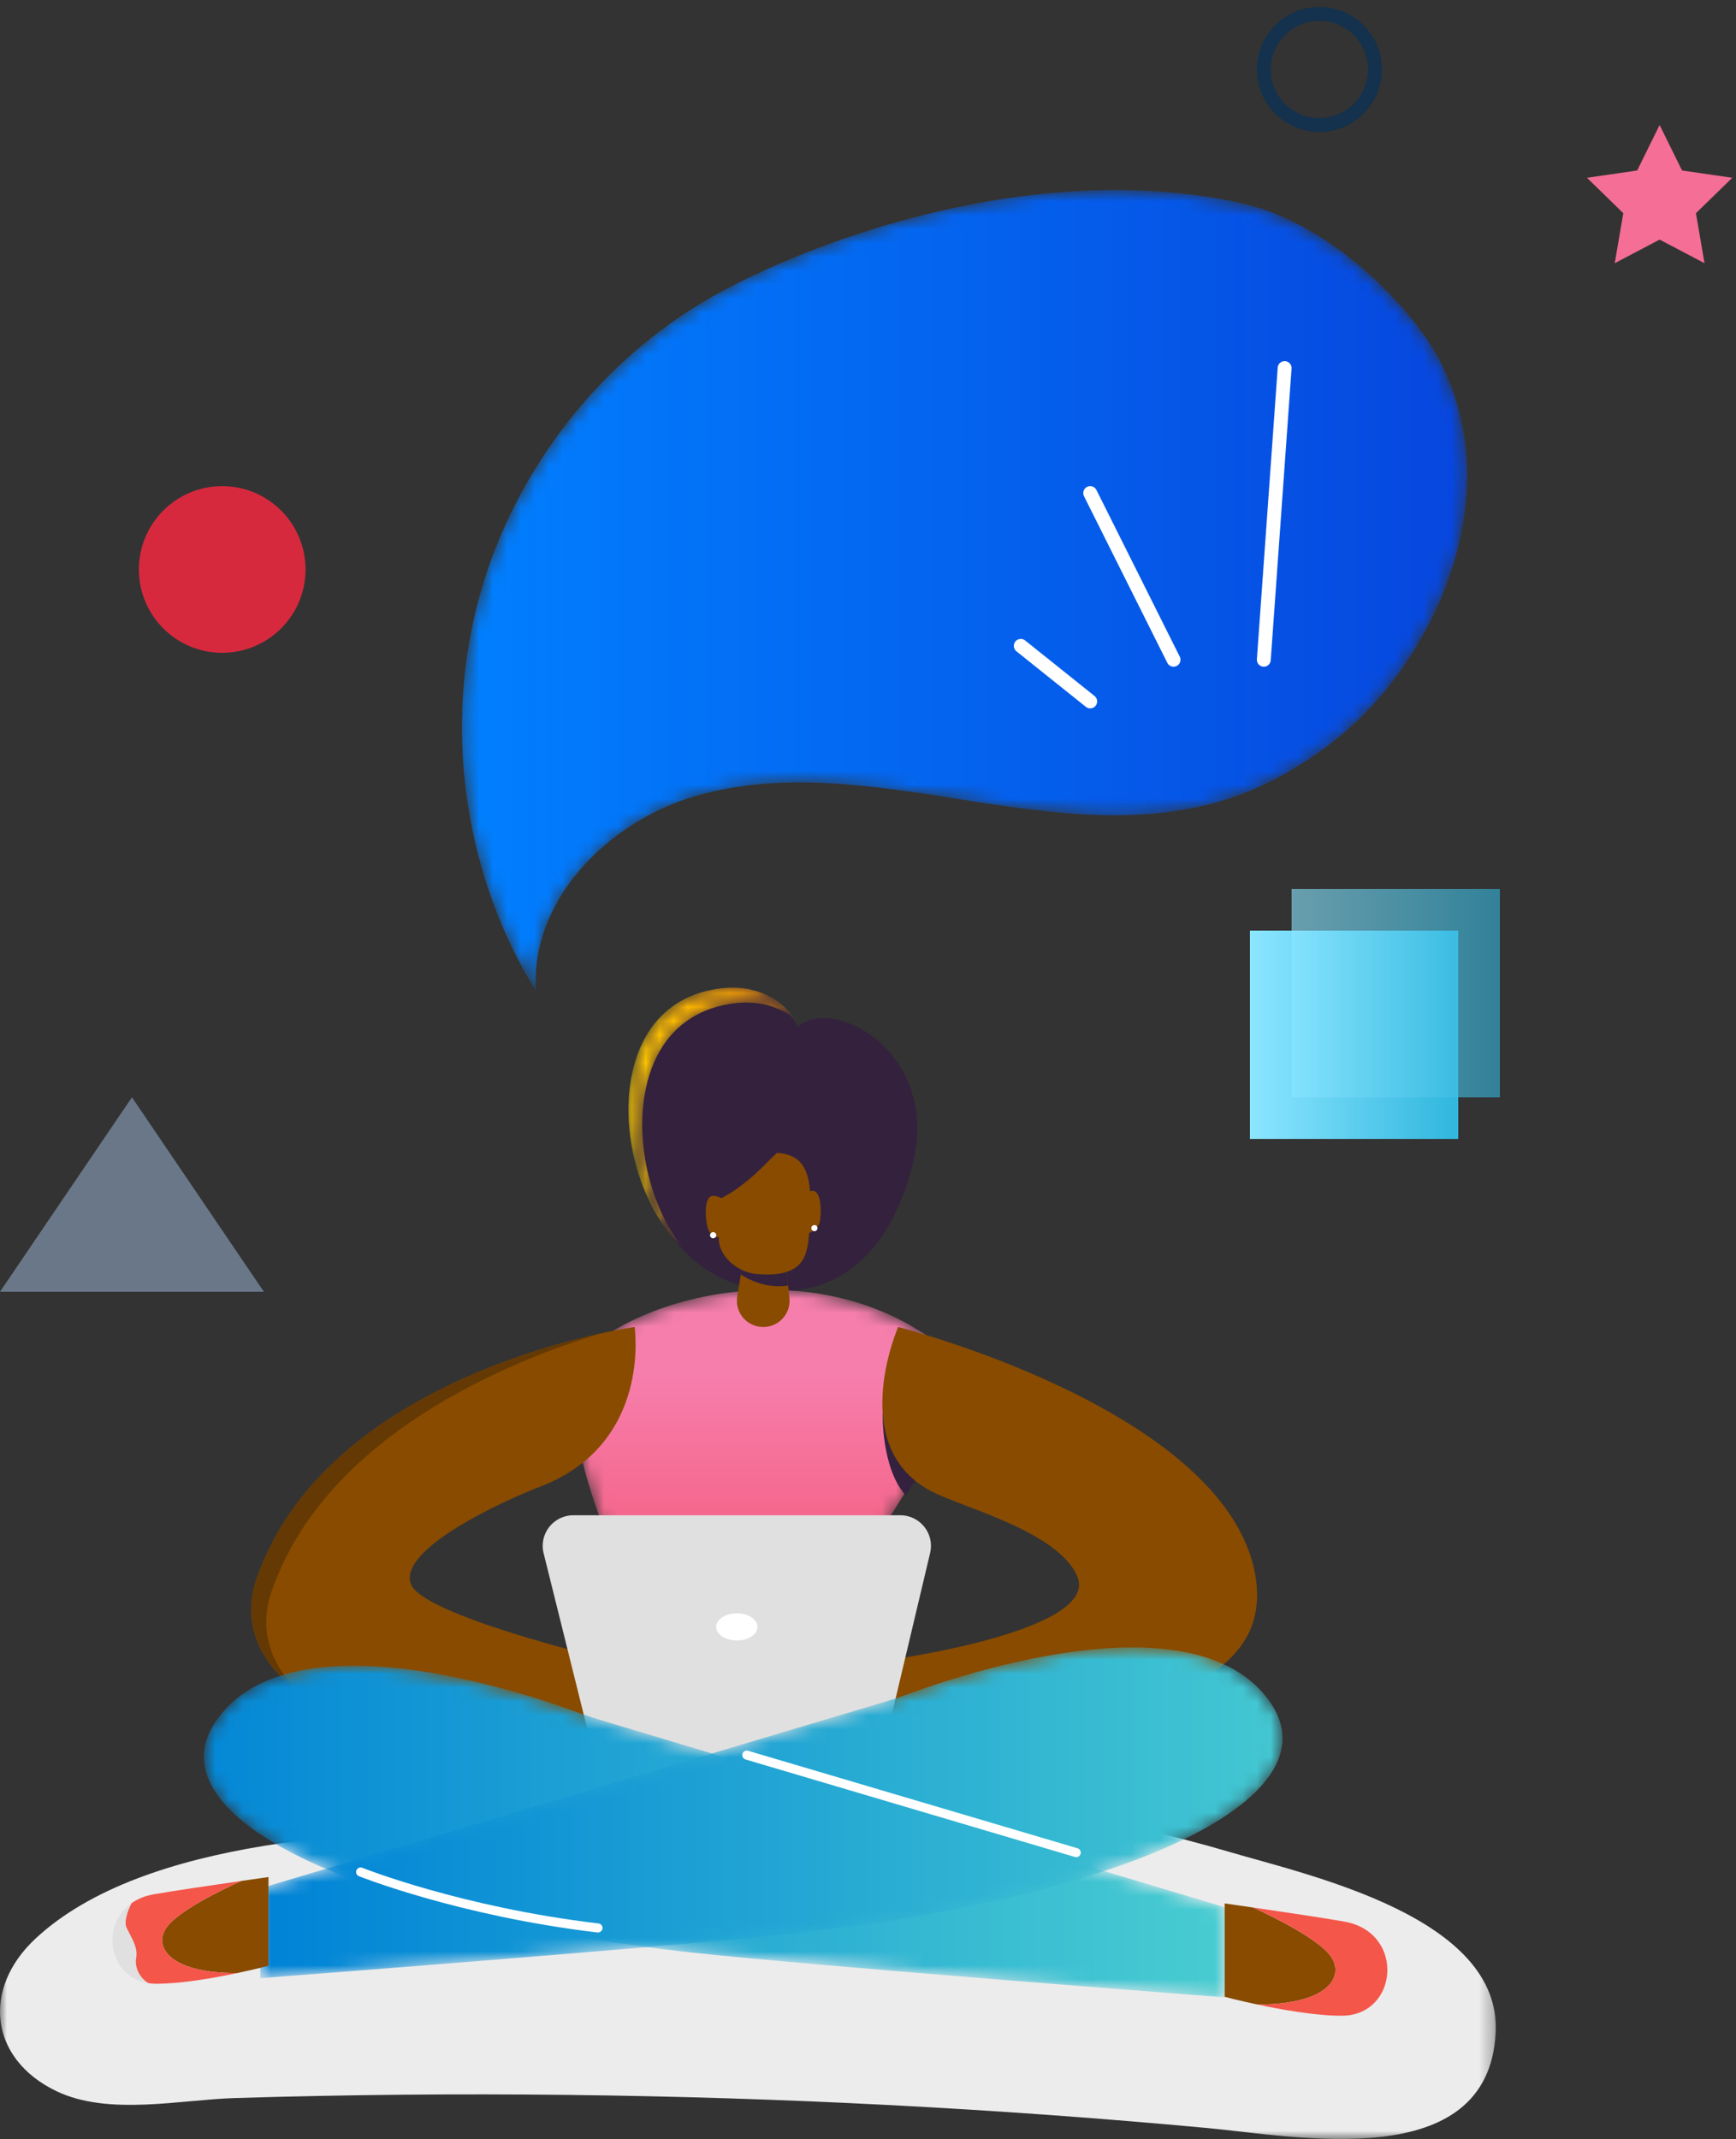 <?xml version="1.0" encoding="UTF-8"?>
<svg width="125px" height="154px" viewBox="0 0 125 154" version="1.1" xmlns="http://www.w3.org/2000/svg" xmlns:xlink="http://www.w3.org/1999/xlink">
    <rect x="0" y="0" width="125" height="154" fill="#333333" stroke="none"/>
    <!-- Generator: sketchtool 54.1 (76490) - https://sketchapp.com -->
    <title>EE33681B-A221-49E2-BEC4-4BE18C157529</title>
    <desc>Created with sketchtool.</desc>
    <defs>
        <polygon id="path-1" points="4.93090379e-05 0.341 107.706 0.341 107.706 25.093 4.93090379e-05 25.093"></polygon>
        <path d="M6.262,0.26 C0.24,1.455 -0.588,8.265 0.886,13.222 L0.886,13.222 C1.556,15.476 2.67,17.45 4.234,18.918 L4.234,18.918 C3.18,17.615 2.396,16.038 1.878,14.292 L1.878,14.292 C0.404,9.338 1.23,2.527 7.254,1.334 L7.254,1.334 C9.688,0.851 11.294,1.594 12.282,2.413 L12.282,2.413 C11.728,1.617 10.344,0.108 7.75,0.108 L7.75,0.108 C7.292,0.108 6.798,0.156 6.262,0.26" id="path-3"></path>
        <linearGradient x1="0.009%" y1="50.002%" x2="99.993%" y2="50.002%" id="linearGradient-5">
            <stop stop-color="#FFD100" offset="0%"></stop>
            <stop stop-color="#FF9300" offset="100%"></stop>
        </linearGradient>
        <path d="M3.404,3.663 C-0.644,6.02 -0.3,10.731 2.586,18.346 L2.586,18.346 C3.98,22.027 0.707,28.297 0.195,32.173 L0.195,32.173 C4.191,33.433 13.295,35.301 24.259,31.088 L24.259,31.088 C24.251,31.062 24.242,31.035 24.234,31.012 L24.234,31.012 C23.279,27.961 20.997,27.152 20.997,22.61 L20.997,22.61 C20.997,17.138 31.927,8.458 25.974,4.322 L25.974,4.322 C22.374,1.822 18.306,0.865 14.471,0.865 L14.471,0.865 C10.153,0.865 6.132,2.077 3.404,3.663" id="path-6"></path>
        <linearGradient x1="49.999%" y1="17.714%" x2="49.999%" y2="86.22%" id="linearGradient-8">
            <stop stop-color="#F67EAC" offset="0%"></stop>
            <stop stop-color="#F44964" offset="100%"></stop>
        </linearGradient>
        <path d="M2.279,4.003 C-4.504,11.248 10.958,18.866 35.915,21.587 L35.915,21.587 C44.919,22.567 74.212,24.804 74.212,24.804 L74.212,24.804 L74.212,18.322 C74.212,18.322 39.979,8.059 29.39,4.882 L29.39,4.882 C28.75,4.689 28.119,4.481 27.494,4.252 L27.494,4.252 C25.046,3.349 17.879,0.927 11.471,0.927 L11.471,0.927 C7.825,0.927 4.425,1.71 2.279,4.003" id="path-9"></path>
        <linearGradient x1="-0.002%" y1="50.004%" x2="100.001%" y2="50.004%" id="linearGradient-11">
            <stop stop-color="#0083D6" offset="0%"></stop>
            <stop stop-color="#48CCD1" offset="100%"></stop>
        </linearGradient>
        <path d="M47.508,3.923 C46.879,4.154 46.251,4.363 45.61,4.556 L45.61,4.556 C35.009,7.723 0.742,17.956 0.742,17.956 L0.742,17.956 L0.742,24.421 C0.742,24.421 30.064,22.188 39.077,21.212 L39.077,21.212 C64.061,18.498 79.536,10.902 72.749,3.679 L72.749,3.679 C70.6,1.392 67.197,0.61 63.547,0.61 L63.547,0.61 C57.131,0.61 49.957,3.025 47.508,3.923" id="path-12"></path>
        <linearGradient x1="0%" y1="50.002%" x2="100.001%" y2="50.002%" id="linearGradient-14">
            <stop stop-color="#0083D6" offset="0%"></stop>
            <stop stop-color="#48CCD1" offset="100%"></stop>
        </linearGradient>
        <path d="M47.193,0.681 C34.729,0.712 23.043,5.582 17.941,8.557 L17.941,8.557 C9.738,13.337 3.587,21.563 1.291,30.826 L1.291,30.826 C-1.005,40.09 0.586,50.265 5.596,58.366 L5.596,58.366 C5.135,51.863 10.743,46.2 16.949,44.352 L16.949,44.352 C23.156,42.505 29.799,43.545 36.195,44.557 L36.195,44.557 C42.588,45.569 49.262,46.523 55.422,44.518 L55.422,44.518 C58.267,43.593 60.895,42.058 63.247,40.196 L63.247,40.196 C70.147,34.736 75.968,22.574 70.447,12.552 L70.447,12.552 C68.681,9.345 63.011,3.052 56.258,1.597 L56.258,1.597 C53.325,0.966 50.357,0.689 47.429,0.681 L47.429,0.681 L47.193,0.681 Z" id="path-15"></path>
        <linearGradient x1="0.001%" y1="50%" x2="100.001%" y2="50%" id="linearGradient-17">
            <stop stop-color="#0180FF" offset="0%"></stop>
            <stop stop-color="#0744DD" offset="100%"></stop>
        </linearGradient>
        <linearGradient x1="0%" y1="50%" x2="97.461%" y2="50%" id="linearGradient-18">
            <stop stop-color="#8CE6FF" offset="0%"></stop>
            <stop stop-color="#32B7DF" offset="100%"></stop>
        </linearGradient>
    </defs>
    <g id="LANDING" stroke="none" stroke-width="1" fill="none" fill-rule="evenodd">
        <g id="homepage" transform="translate(-196, -1643)">
            <g id="select-repayment-plan" transform="translate(196, 1644)">
                <g id="Group-61" transform="translate(0, 12)">
                    <g id="Group-6" transform="translate(0, 58)">
                        <g id="Group-3" transform="translate(0, 57.907)">
                            <mask id="mask-2" fill="white">
                                <use xlink:href="#path-1"></use>
                            </mask>
                            <g id="Clip-2"></g>
                            <path d="M88.473,4.41 C71.738,-0.516 54.279,-0.862 37.522,2.79 C26.901,2.798 10.437,3.356 2.578,10.644 C-1.327,14.263 -0.764,19.326 4.055,21.645 C7.799,23.446 12.979,22.264 16.909,22.145 C24.895,21.901 32.891,21.826 40.881,21.919 C56.25,22.094 71.613,22.882 86.916,24.301 C93.335,24.895 107.126,27.671 107.695,17.481 C108.161,9.129 94.299,6.126 88.473,4.41" id="Fill-1" fill="#ECECEC" mask="url(#mask-2)"></path>
                        </g>
                        <path d="M57.446,2.94 C57.446,2.94 55.845,-0.673 51.359,0.265 C45.554,1.479 44.756,8.397 46.175,13.431 C47.483,18.06 50.52,21.54 55.413,21.922 C60.304,22.308 63.976,19.316 65.642,13.124 C67.908,4.708 59.884,0.634 57.446,2.94" id="Fill-4" fill="#33213D"></path>
                    </g>
                    <g id="Group-9" transform="translate(45, 58)">
                        <mask id="mask-4" fill="white">
                            <use xlink:href="#path-3"></use>
                        </mask>
                        <g id="Clip-8"></g>
                        <path d="M6.262,0.26 C0.24,1.455 -0.588,8.265 0.886,13.222 L0.886,13.222 C1.556,15.476 2.67,17.45 4.234,18.918 L4.234,18.918 C3.18,17.615 2.396,16.038 1.878,14.292 L1.878,14.292 C0.404,9.338 1.23,2.527 7.254,1.334 L7.254,1.334 C9.688,0.851 11.294,1.594 12.282,2.413 L12.282,2.413 C11.728,1.617 10.344,0.108 7.75,0.108 L7.75,0.108 C7.292,0.108 6.798,0.156 6.262,0.26" id="Fill-7" fill="url(#linearGradient-5)" mask="url(#mask-4)"></path>
                    </g>
                    <g id="Group-12" transform="translate(41, 79)">
                        <mask id="mask-7" fill="white">
                            <use xlink:href="#path-6"></use>
                        </mask>
                        <g id="Clip-11"></g>
                        <path d="M3.404,3.663 C-0.644,6.02 -0.3,10.731 2.586,18.346 L2.586,18.346 C3.98,22.027 0.707,28.297 0.195,32.173 L0.195,32.173 C4.191,33.433 13.295,35.301 24.259,31.088 L24.259,31.088 C24.251,31.062 24.242,31.035 24.234,31.012 L24.234,31.012 C23.279,27.961 20.997,27.152 20.997,22.61 L20.997,22.61 C20.997,17.138 31.927,8.458 25.974,4.322 L25.974,4.322 C22.374,1.822 18.306,0.865 14.471,0.865 L14.471,0.865 C10.153,0.865 6.132,2.077 3.404,3.663" id="Fill-10" fill="url(#linearGradient-8)" mask="url(#mask-7)"></path>
                    </g>
                    <g id="Group-35" transform="translate(18, 70)">
                        <path d="M38.543,7.492 L38.843,10.461 C38.966,11.673 37.925,12.681 36.714,12.524 C35.65,12.388 34.912,11.401 35.085,10.346 L35.908,5.304 L38.543,7.492 Z" id="Fill-13" fill="#884B00"></path>
                        <path d="M38.751,9.552 L38.543,7.492 L35.907,5.305 L35.343,8.765 C35.893,9.119 37.197,9.803 38.751,9.552" id="Fill-15" fill="#33213D"></path>
                        <path d="M40.447,2.735 C40.405,2.741 40.366,2.756 40.328,2.766 C40.195,1.07 39.605,0.109 37.985,0.006 C37.789,-0.007 36.108,2.174 33.935,3.264 C33.774,3.168 33.589,3.107 33.385,3.094 C32.71,3.052 32.755,4.502 32.926,5.286 C33.07,5.948 33.607,6.149 33.757,6.057 C33.672,7.408 35.108,8.606 36.462,8.725 C39.876,9.026 40.139,7.427 40.26,5.777 C40.285,5.758 40.951,5.491 41.043,4.895 C41.164,4.104 41.12,2.651 40.447,2.735" id="Fill-17" fill="#884B00"></path>
                        <path d="M33.13,5.882 C33.103,6.001 33.18,6.121 33.302,6.146 C33.423,6.173 33.542,6.096 33.569,5.976 C33.594,5.855 33.517,5.738 33.398,5.711 C33.277,5.684 33.157,5.761 33.13,5.882" id="Fill-19" fill="#FFFFFF"></path>
                        <path d="M40.422,5.374 C40.396,5.494 40.472,5.613 40.594,5.64 C40.715,5.665 40.834,5.588 40.861,5.469 C40.886,5.349 40.809,5.23 40.69,5.205 C40.569,5.176 40.449,5.255 40.422,5.374" id="Fill-21" fill="#FFFFFF"></path>
                        <path d="M45.555,18.697 C45.555,18.697 45.436,22.695 47.217,24.663 C48.03,23.389 48.847,22.106 49.486,20.866 C48.317,19.634 46.803,18.63 45.555,18.697" id="Fill-23" fill="#33213D"></path>
                        <path d="M27.693,12.54 C27.693,12.54 5.705,15.579 0.476,30.666 C-2.383,38.911 10.859,45.05 25.78,41.729 L25.509,36.416 C25.509,36.416 12.495,33.299 11.599,31.072 C10.588,28.557 18.247,25.046 20.899,24.032 C28.97,20.942 27.693,12.54 27.693,12.54" id="Fill-25" fill="#884B00"></path>
                        <path d="M1.561,31.556 C5.463,20.296 18.746,14.979 25.23,13.007 C19.342,14.304 4.628,18.688 0.476,30.665 C-0.641,33.881 0.703,36.774 3.63,38.913 C1.472,36.89 0.594,34.345 1.561,31.556" id="Fill-27" fill="#643904"></path>
                        <path d="M46.671,12.54 C46.671,12.54 70.192,18.502 72.373,30.315 C74.273,40.602 57.253,41.073 45.532,41.729 L46.602,36.416 C46.602,36.416 61.303,34.326 59.553,30.451 C58.19,27.428 52.207,25.791 49.486,24.572 C42.74,21.55 46.671,12.54 46.671,12.54" id="Fill-29" fill="#884B00"></path>
                        <path d="M46.825,26.093 L23.286,26.093 C21.85,26.093 20.796,27.436 21.142,28.824 L24.315,41.585 L24.315,42.235 C24.315,43.278 25.163,44.123 26.211,44.123 L44.048,44.123 C45.096,44.123 45.942,43.278 45.942,42.235 L45.942,41.585 L48.975,28.799 C49.3,27.415 48.248,26.093 46.825,26.093" id="Fill-31" fill="#E0E0E0"></path>
                        <path d="M36.541,34.131 C36.541,34.672 35.875,35.109 35.056,35.109 C34.235,35.109 33.568,34.672 33.568,34.131 C33.568,33.591 34.235,33.154 35.056,33.154 C35.875,33.154 36.541,33.591 36.541,34.131" id="Fill-33" fill="#FFFFFF"></path>
                    </g>
                    <g id="Group-38" transform="translate(14, 106)">
                        <mask id="mask-10" fill="white">
                            <use xlink:href="#path-9"></use>
                        </mask>
                        <g id="Clip-37"></g>
                        <path d="M2.279,4.003 C-4.504,11.248 10.958,18.866 35.915,21.587 L35.915,21.587 C44.919,22.567 74.212,24.804 74.212,24.804 L74.212,24.804 L74.212,18.322 C74.212,18.322 39.979,8.059 29.39,4.882 L29.39,4.882 C28.75,4.689 28.119,4.481 27.494,4.252 L27.494,4.252 C25.046,3.349 17.879,0.927 11.471,0.927 L11.471,0.927 C7.825,0.927 4.425,1.71 2.279,4.003" id="Fill-36" fill="url(#linearGradient-11)" mask="url(#mask-10)"></path>
                    </g>
                    <g id="Group-43" transform="translate(88, 124)">
                        <path d="M7.681,3.67 C6.411,2.19 2.217,0.334 2.217,0.334 C1.033,0.16 0.181,0.038 0.181,0.038 L0.181,6.762 C0.181,6.762 1.153,7.022 2.529,7.316 C7.815,7.33 8.951,5.152 7.681,3.67" id="Fill-39" fill="#884B00"></path>
                        <path d="M8.833,1.354 C7.575,1.124 4.353,0.646 2.213,0.332 C2.213,0.332 6.411,2.188 7.681,3.67 C8.951,5.15 7.815,7.33 2.529,7.316 C4.291,7.692 6.717,8.124 8.597,8.126 C12.689,8.13 13.207,2.154 8.833,1.354" id="Fill-41" fill="#F4564A"></path>
                    </g>
                    <g id="Group-46" transform="translate(18, 105)">
                        <mask id="mask-13" fill="white">
                            <use xlink:href="#path-12"></use>
                        </mask>
                        <g id="Clip-45"></g>
                        <path d="M47.508,3.923 C46.879,4.154 46.251,4.363 45.61,4.556 L45.61,4.556 C35.009,7.723 0.742,17.956 0.742,17.956 L0.742,17.956 L0.742,24.421 C0.742,24.421 30.064,22.188 39.077,21.212 L39.077,21.212 C64.061,18.498 79.536,10.902 72.749,3.679 L72.749,3.679 C70.6,1.392 67.197,0.61 63.547,0.61 L63.547,0.61 C57.131,0.61 49.957,3.025 47.508,3.923" id="Fill-44" fill="url(#linearGradient-14)" mask="url(#mask-13)"></path>
                    </g>
                    <g id="Group-57" transform="translate(8, 113)">
                        <path d="M4.135,12.591 C5.354,11.183 9.378,9.422 9.38,9.42 C10.514,9.257 11.331,9.141 11.331,9.141 L11.331,15.528 C11.331,15.528 10.399,15.775 9.078,16.055 L9.078,16.055 C4.007,16.068 2.917,13.999 4.135,12.591" id="Fill-47" fill="#884B00"></path>
                        <path d="M1.804,14.959 C1.938,14.187 1.499,13.585 1.125,12.815 C0.898,12.342 1.205,11.556 1.474,11.018 C-0.794,12.606 -0.176,16.336 2.679,16.777 C1.936,16.308 1.702,15.527 1.804,14.959" id="Fill-49" fill="#E0E0E0"></path>
                        <path d="M9.079,16.055 L9.079,16.055 C4.005,16.067 2.917,13.998 4.136,12.592 C5.354,11.184 9.378,9.421 9.38,9.421 C7.329,9.717 4.237,10.173 3.03,10.391 C2.409,10.504 1.894,10.726 1.474,11.018 C1.204,11.556 0.898,12.343 1.125,12.814 C1.499,13.585 1.938,14.188 1.804,14.959 C1.702,15.527 1.937,16.308 2.679,16.777 C2.863,16.806 3.053,16.825 3.257,16.823 C5.059,16.821 7.386,16.413 9.079,16.055" id="Fill-51" fill="#F4564A"></path>
                        <path d="M69.491,7.708 C69.458,7.708 69.428,7.704 69.395,7.694 L45.681,0.674 C45.506,0.622 45.407,0.44 45.46,0.267 C45.512,0.094 45.694,-0.005 45.869,0.049 L69.585,7.069 C69.76,7.12 69.857,7.303 69.806,7.474 C69.763,7.616 69.631,7.708 69.491,7.708" id="Fill-53" fill="#FFFFFF"></path>
                        <path d="M35.053,13.132 C35.04,13.132 35.027,13.132 35.013,13.13 C25.046,11.945 17.916,9.108 17.845,9.079 C17.676,9.011 17.595,8.821 17.664,8.656 C17.733,8.487 17.925,8.407 18.094,8.475 C18.163,8.504 25.219,11.31 35.094,12.482 C35.272,12.503 35.403,12.667 35.382,12.845 C35.36,13.01 35.218,13.132 35.053,13.132" id="Fill-55" fill="#FFFFFF"></path>
                    </g>
                    <g id="Group-60" transform="translate(33, 0)">
                        <mask id="mask-16" fill="white">
                            <use xlink:href="#path-15"></use>
                        </mask>
                        <g id="Clip-59"></g>
                        <path d="M47.193,0.681 C34.729,0.712 23.043,5.582 17.941,8.557 L17.941,8.557 C9.738,13.337 3.587,21.563 1.291,30.826 L1.291,30.826 C-1.005,40.09 0.586,50.265 5.596,58.366 L5.596,58.366 C5.135,51.863 10.743,46.2 16.949,44.352 L16.949,44.352 C23.156,42.505 29.799,43.545 36.195,44.557 L36.195,44.557 C42.588,45.569 49.262,46.523 55.422,44.518 L55.422,44.518 C58.267,43.593 60.895,42.058 63.247,40.196 L63.247,40.196 C70.147,34.736 75.968,22.574 70.447,12.552 L70.447,12.552 C68.681,9.345 63.011,3.052 56.258,1.597 L56.258,1.597 C53.325,0.966 50.357,0.689 47.429,0.681 L47.429,0.681 L47.193,0.681 Z" id="Fill-58" fill="url(#linearGradient-17)" mask="url(#mask-16)"></path>
                    </g>
                </g>
                <path d="M91,46.5 L92.5,25.5" id="Line" stroke="#FFFFFF" stroke-linecap="round"></path>
                <path d="M84.5,46.5 L78.5,34.5" id="Line-2" stroke="#FFFFFF" stroke-linecap="round"></path>
                <path d="M78.5,49.5 L73.5,45.5" id="Line-3" stroke="#FFFFFF" stroke-linecap="round"></path>
                <polygon id="Star" fill="#F56E96" points="119.5 16.25 116.267 17.95 116.885 14.35 114.269 11.8 117.884 11.275 119.5 8 121.116 11.275 124.731 11.8 122.115 14.35 122.733 17.95"></polygon>
                <polygon id="Triangle" fill="#697788" points="9.5 78 19 92 0 92"></polygon>
                <rect id="Rectangle" fill="url(#linearGradient-18)" x="90" y="66" width="15" height="15"></rect>
                <rect id="Rectangle" fill="url(#linearGradient-18)" opacity="0.597" x="93" y="63" width="15" height="15"></rect>
                <circle id="Oval" fill="#D7293E" cx="16" cy="40" r="6"></circle>
                <circle id="Oval-Copy-3" stroke="#14314D" cx="95" cy="4" r="4"></circle>
            </g>
        </g>
    </g>
</svg>